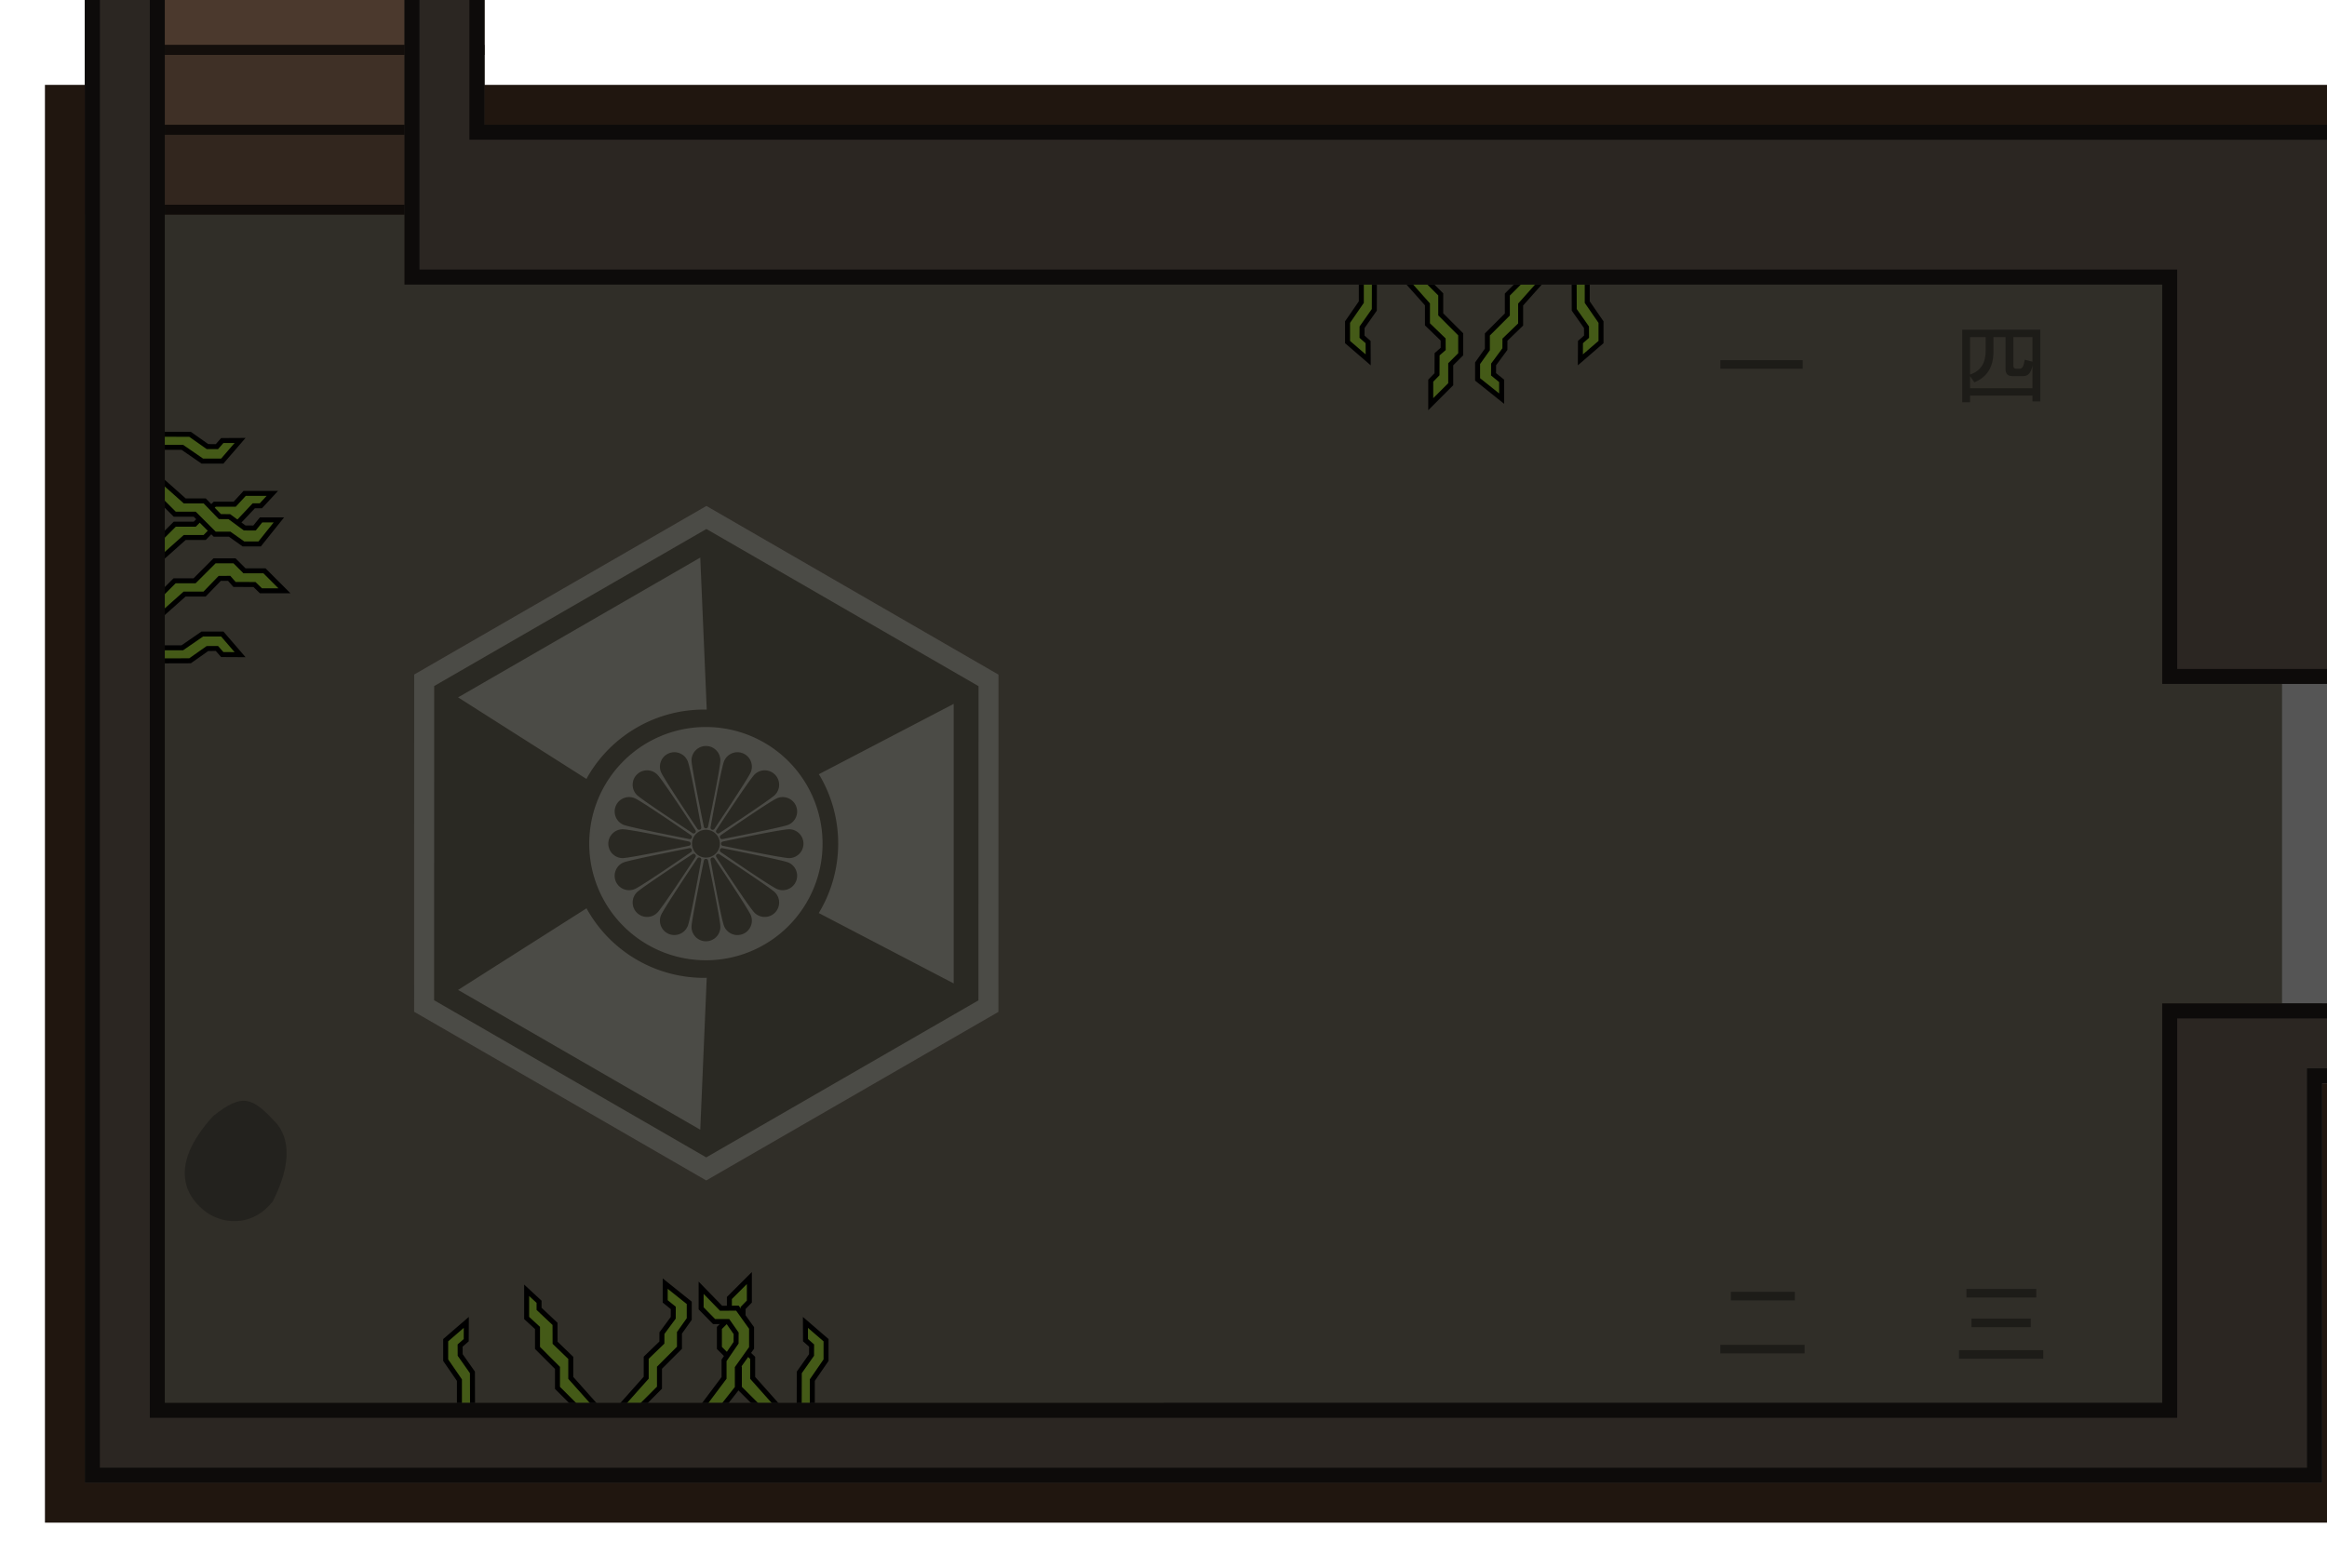 <?xml version="1.0" encoding="UTF-8" standalone="no"?>
<svg
   xmlns:dc="http://purl.org/dc/elements/1.1/"
   xmlns:cc="http://creativecommons.org/ns#"
   xmlns:rdf="http://www.w3.org/1999/02/22-rdf-syntax-ns#"
   xmlns:svg="http://www.w3.org/2000/svg"
   xmlns="http://www.w3.org/2000/svg"
   xmlns:xlink="http://www.w3.org/1999/xlink"
   xmlns:sodipodi="http://sodipodi.sourceforge.net/DTD/sodipodi-0.dtd"
   xmlns:inkscape="http://www.inkscape.org/namespaces/inkscape"
   width="932"
   height="628"
   viewBox="0 0 246.592 166.158"
   version="1.1"
   id="svg61"
   sodipodi:docname="map-bunker-chrys-chamber-floor-01b.svg"
   inkscape:version="0.92.2 (5c3e80d, 2017-08-06)">
  <sodipodi:namedview
     pagecolor="#ffffff"
     bordercolor="#666666"
     borderopacity="1"
     objecttolerance="10"
     gridtolerance="10"
     guidetolerance="10"
     inkscape:pageopacity="0"
     inkscape:pageshadow="2"
     inkscape:window-width="1920"
     inkscape:window-height="1017"
     id="namedview63"
     showgrid="true"
     inkscape:zoom="2.5102253"
     inkscape:cx="63.386415"
     inkscape:cy="631.67268"
     inkscape:window-x="1912"
     inkscape:window-y="-8"
     inkscape:window-maximized="1"
     inkscape:current-layer="svg61"
     inkscape:object-paths="true"
     inkscape:snap-intersection-paths="true"
     inkscape:snap-smooth-nodes="true"
     inkscape:snap-midpoints="true"
     fit-margin-top="2"
     fit-margin-left="2"
     fit-margin-right="2"
     fit-margin-bottom="2"
     inkscape:showpageshadow="false"
     showguides="false">
    <inkscape:grid
       type="xygrid"
       id="grid843"
       empspacing="8"
       spacingy="0.529"
       spacingx="0.529"
       originx="8.996"
       originy="8.996" />
  </sodipodi:namedview>
  <defs
     id="defs27">
    <clipPath
       id="f">
      <path
         d="m -45.534,209.35 29.33,16.933 v 33.867 l -29.33,16.933 -29.33,-16.933 v -33.867 z"
         id="path2"
         inkscape:connector-curvature="0"
         style="fill-opacity:0.506;stroke:#ffffff;stroke-width:2.117;stroke-opacity:0.502" />
    </clipPath>
    <clipPath
       id="e">
      <path
         d="m -22.25,168.075 v -9.525 h -46.568 v 9.525 z"
         clip-path="url(#clipPath6865)"
         id="path5"
         inkscape:connector-curvature="0"
         style="fill:#a3977d;stroke-width:2.081" />
    </clipPath>
    <clipPath
       id="d">
      <path
         clip-path="url(#clipPath6865)"
         d="m 402.14,158.55 h 9.526 v -42.334 h -9.525 z"
         id="path8"
         inkscape:connector-curvature="0"
         style="fill:#a3977d;stroke-width:1.984" />
    </clipPath>
    <filter
       id="b"
       x="-0.023"
       width="1.047"
       y="-0.025"
       height="1.049"
       style="color-interpolation-filters:sRGB">
      <feGaussianBlur
         stdDeviation="1.651"
         id="feGaussianBlur11" />
    </filter>
    <pattern
       xlink:href="#a"
       id="c"
       patternTransform="matrix(0.066,0,0,0.066,465.666,46.567)" />
    <pattern
       patternUnits="userSpaceOnUse"
       width="128"
       height="128"
       patternTransform="matrix(.265 0 0 .265 0 -38.1)"
       id="a">
      <path
         fill="none"
         stroke-width="3.78"
         d="M0 0h128v128H0z"
         id="path15" />
      <path
         fill="none"
         stroke-width="3.78"
         d="M0 0h128v128H0z"
         id="path17" />
      <path
         d="M0 0h128v128H0z"
         fill="#2e2d2a"
         stroke-width="15.118"
         stroke-miterlimit="10"
         id="path19" />
      <path
         d="M60 128V68H0v-8h60V0h8v60h60v8H68v60z"
         fill="#6f6f6f"
         fill-opacity=".303"
         stroke-width="1.414"
         id="path21" />
    </pattern>
    <clipPath
       id="c-2">
      <path
         style="fill:#a3977d;stroke-width:5.144"
         inkscape:connector-curvature="0"
         d="m -70.934,202.47 h 50.8 v -60.854 h -8.467 v 48.155 l -4.233,4.233 h -25.4 l -4.234,-4.233 v -48.155 h -8.466 z"
         id="path8-6" />
    </clipPath>
    <clipPath
       id="g-9">
      <path
         d="m -22.25,168.075 v -9.525 h -46.568 v 9.525 z"
         clip-path="url(#clipPath6865)"
         id="path5-4"
         inkscape:connector-curvature="0"
         style="fill:#a3977d;stroke-width:2.081" />
    </clipPath>
    <clipPath
       id="clipPath1171">
      <path
         d="m -22.25,168.075 v -9.525 h -46.568 v 9.525 z"
         clip-path="url(#clipPath6865)"
         id="path1169"
         inkscape:connector-curvature="0"
         style="fill:#a3977d;stroke-width:2.081" />
    </clipPath>
    <clipPath
       id="clipPath1175">
      <path
         d="m -22.25,168.075 v -9.525 h -46.568 v 9.525 z"
         clip-path="url(#clipPath6865)"
         id="path1173"
         inkscape:connector-curvature="0"
         style="fill:#a3977d;stroke-width:2.081" />
    </clipPath>
    <clipPath
       id="clipPath1179">
      <path
         d="m -22.25,168.075 v -9.525 h -46.568 v 9.525 z"
         clip-path="url(#clipPath6865)"
         id="path1177"
         inkscape:connector-curvature="0"
         style="fill:#a3977d;stroke-width:2.081" />
    </clipPath>
    <clipPath
       id="clipPath1183">
      <path
         d="m -22.25,168.075 v -9.525 h -46.568 v 9.525 z"
         clip-path="url(#clipPath6865)"
         id="path1181"
         inkscape:connector-curvature="0"
         style="fill:#a3977d;stroke-width:2.081" />
    </clipPath>
    <clipPath
       id="clipPath1187">
      <path
         d="m -22.25,168.075 v -9.525 h -46.568 v 9.525 z"
         clip-path="url(#clipPath6865)"
         id="path1185"
         inkscape:connector-curvature="0"
         style="fill:#a3977d;stroke-width:2.081" />
    </clipPath>
    <clipPath
       clipPathUnits="userSpaceOnUse"
       id="clipPath3056">
      <path
         style="fill:#743500;fill-opacity:1;stroke:none;stroke-width:1.497;stroke-linecap:round;stroke-linejoin:miter;stroke-miterlimit:4;stroke-dasharray:none;stroke-opacity:1"
         d="m -16.933,160.867 h -29.633 v -16.933 l 27.517,-1e-5 c 1.058,0 2.117,1.058 2.117,2.117 z"
         id="path3058"
         inkscape:connector-curvature="0"
         sodipodi:nodetypes="cccccc" />
    </clipPath>
    <clipPath
       clipPathUnits="userSpaceOnUse"
       id="clipPath848">
      <path
         style="fill:#743500;fill-opacity:1;stroke:none;stroke-width:1.497;stroke-linecap:round;stroke-linejoin:miter;stroke-miterlimit:4;stroke-dasharray:none;stroke-opacity:1"
         d="m -16.933,160.867 h -29.633 v -16.933 l 27.517,-1e-5 c 1.058,0 2.117,1.058 2.117,2.117 z"
         id="path846"
         inkscape:connector-curvature="0"
         sodipodi:nodetypes="cccccc" />
    </clipPath>
    <pattern
       patternUnits="userSpaceOnUse"
       width="64"
       height="64"
       patternTransform="matrix(0.265,0,0,0.265,-110.067,143.933)"
       id="pattern3032">
      <rect
         y="0"
         x="0"
         height="64"
         width="64"
         id="rect2240-1"
         style="fill:#4d2d13;fill-opacity:1;stroke:none;stroke-width:4;stroke-linecap:round;stroke-linejoin:miter;stroke-miterlimit:4;stroke-dasharray:none;stroke-opacity:1" />
      <circle
         r="9.057"
         cy="32"
         cx="32"
         id="path2238-8"
         style="fill:#743500;fill-opacity:1;stroke:#191919;stroke-width:4;stroke-linecap:round;stroke-linejoin:miter;stroke-miterlimit:4;stroke-dasharray:none;stroke-opacity:1" />
    </pattern>
    <clipPath
       clipPathUnits="userSpaceOnUse"
       id="clipPath1607">
      <path
         sodipodi:nodetypes="ccccccccc"
         inkscape:connector-curvature="0"
         id="path1609"
         d="m 71.967,-2.2842696e-4 c 2.117,0 4.233,2.117 4.233,4.233 l -5e-6,19.05 c 0,1.058 -1.058,2.117 -2.117,2.117 H 2.117 C 1.058,25.4 0,24.341 0,23.283 L 2.6601041e-7,4.233 C 2.6601041e-7,2.116 2.117,-2.2842696e-4 4.233,-2.2842696e-4 Z"
         clip-path="none"
         style="fill:#27282b;fill-opacity:1;stroke:none;stroke-width:3.573;stroke-linecap:round;stroke-linejoin:miter;stroke-miterlimit:4;stroke-dasharray:none;stroke-opacity:1" />
    </clipPath>
    <clipPath
       clipPathUnits="userSpaceOnUse"
       id="clipPath3081">
      <path
         style="fill:#92939b;fill-opacity:1;stroke:none;stroke-width:2;stroke-linecap:round;stroke-linejoin:miter;stroke-miterlimit:4;stroke-dasharray:none;stroke-opacity:1"
         d="m 218.017,16.933 h 1.058 c 1.058,0 1.058,1.058 1.058,1.058 v 65.617 c 0,0 0,1.058 -1.058,1.058 h -1.058 c -1.058,0 -1.058,-1.058 -1.058,-1.058 V 17.992 c 0,0 0,-1.058 1.058,-1.058 z"
         id="path3083"
         inkscape:connector-curvature="0"
         sodipodi:nodetypes="ccccccccc" />
    </clipPath>
    <clipPath
       clipPathUnits="userSpaceOnUse"
       id="clipPath2663">
      <rect
         style="fill:#0065b7;fill-opacity:1;stroke:none;stroke-width:6.632;stroke-linecap:round;stroke-linejoin:miter;stroke-miterlimit:4;stroke-dasharray:none;stroke-opacity:1"
         id="rect2665"
         width="12.7"
         height="21.167"
         x="2.116"
         y="5.292"
         rx="1.058"
         ry="1.058" />
    </clipPath>
    <clipPath
       clipPathUnits="userSpaceOnUse"
       id="clipPath2622">
      <rect
         style="fill:#003764;fill-opacity:1;stroke-width:4.017"
         id="rect2624"
         ry="2.54"
         rx="2.54"
         y="3.175"
         x="1.9834799e-007"
         height="25.401"
         width="57.15" />
    </clipPath>
    <clipPath
       id="a-0">
      <rect
         style="fill:#6f6655;stroke-width:1.728"
         ry="2.117"
         rx="2.117"
         y="264.984"
         x="6.35"
         height="10.583"
         width="25.4"
         id="rect2" />
    </clipPath>
    <clipPath
       id="a-4">
      <path
         style="fill:#ffffff;stroke-width:12.144"
         inkscape:connector-curvature="0"
         d="m 32.808,274.775 h 16.933 v 8.467 H 32.808 Z"
         id="path2-6" />
    </clipPath>
    <clipPath
       id="b-4">
      <path
         style="fill:#424242;stroke-width:3.772"
         inkscape:connector-curvature="0"
         d="m 16.933,264.192 c 4.586,0 12.7,2.116 12.7,5.291 v 3.175 c 0,1.059 -0.944,2.117 -2.116,2.117 H 6.35 c -1.17,-0.073 -2.117,-1.058 -2.117,-2.117 v -3.175 c 0,-3.175 8.114,-5.291 12.7,-5.291 z"
         id="path11" />
    </clipPath>
    <clipPath
       id="c-8">
      <path
         style="fill:#939393;stroke-width:2.96"
         inkscape:connector-curvature="0"
         d="m 52.917,283.242 c 0,5.261 -3.83,12.166 -8.625,12.166 -4.795,0 -8.625,-6.905 -8.625,-12.166 0,-5.262 3.861,-9.518 8.625,-9.518 4.763,0 8.625,4.256 8.625,9.518 z"
         id="path5-2" />
    </clipPath>
    <clipPath
       id="d-0">
      <path
         style="fill:#939393;stroke-width:2.96"
         inkscape:connector-curvature="0"
         d="m 61.383,253.608 c 0,5.262 -3.83,12.167 -8.625,12.167 -4.794,0 -8.624,-6.905 -8.624,-12.167 0,-5.261 3.861,-9.517 8.624,-9.517 4.764,0 8.625,4.256 8.625,9.517 z"
         id="path8-2" />
    </clipPath>
    <clipPath
       id="c-26">
      <path
         style="fill:#8e8380;stroke-width:3.086"
         inkscape:connector-curvature="0"
         d="m -10.503,154.7 h 7.409 l 2.116,2.117 V 180.1 c 0,2.117 -2.116,4.234 -4.233,4.234 h -5.292 z"
         clip-path="url(#a)"
         id="path5-9" />
    </clipPath>
    <clipPath
       id="d-3">
      <path
         style="fill:#756b68;stroke-width:2.117"
         inkscape:connector-curvature="0"
         clip-path="url(#b)"
         d="m -0.998,158.934 h 50.8 c 2.116,0 4.233,2.116 4.233,4.233 v 2.117 H -5.21 v -2.117 c 0,-2.117 2.096,-4.233 4.213,-4.233 z"
         id="path20-6" />
    </clipPath>
    <clipPath
       id="e-8">
      <path
         style="fill:#ada5a3;stroke-width:2.117"
         inkscape:connector-curvature="0"
         d="m 49.802,175.867 h -50.8 c -2.117,0 -4.234,-2.117 -4.234,-4.233 v -2.117 h 59.267 v 2.117 c 0,2.116 -2.117,4.233 -4.233,4.233 z"
         id="path17-5" />
    </clipPath>
    <clipPath
       id="f-3">
      <path
         style="fill:#8e8380;stroke-width:1.207"
         inkscape:connector-curvature="0"
         d="m 54.056,170.84 v -6.88 H -5.211 v 6.88 z"
         id="path14" />
    </clipPath>
    <clipPath
       id="g">
      <circle
         style="fill:#8e8380;stroke-width:0.873"
         r="2.117"
         cy="-1.139"
         cx="152.584"
         id="ellipse8" />
    </clipPath>
    <clipPath
       clipPathUnits="userSpaceOnUse"
       id="clipPath2135-42">
      <path
         style="fill:#1b1e25;stroke-width:2.226"
         d="M 101.6,-0.002 V 67.733 h 59.266 l 10e-4,262.467 H 114.302 v 33.864 l 46.565,0.003 5.3e-4,143.933 H 8.467 v 0 l 3.31e-5,-143.931 46.567,-0.003 V 330.2 H 8.453 L 8.465,67.733 H 67.732 V -1.85e-4 H 59.267 V 59.267 H 0 L -4.6699999e-5,516.467 H 169.334 l -0.002,-457.199 -59.265,-0.003 V -0.002 Z"
         id="path2137-3"
         inkscape:connector-curvature="0"
         sodipodi:nodetypes="cccccccccccccccccccccccccc" />
    </clipPath>
    <clipPath
       id="g-9-9">
      <path
         d="m -22.25,168.075 v -9.525 h -46.568 v 9.525 z"
         clip-path="url(#clipPath6865)"
         id="path5-4-2"
         inkscape:connector-curvature="0"
         style="fill:#a3977d;stroke-width:2.081" />
    </clipPath>
    <clipPath
       id="clipPath1222">
      <path
         d="m -22.25,168.075 v -9.525 h -46.568 v 9.525 z"
         clip-path="url(#clipPath6865)"
         id="path1220"
         inkscape:connector-curvature="0"
         style="fill:#a3977d;stroke-width:2.081" />
    </clipPath>
    <clipPath
       id="clipPath1226">
      <path
         d="m -22.25,168.075 v -9.525 h -46.568 v 9.525 z"
         clip-path="url(#clipPath6865)"
         id="path1224"
         inkscape:connector-curvature="0"
         style="fill:#a3977d;stroke-width:2.081" />
    </clipPath>
    <clipPath
       id="clipPath1230">
      <path
         d="m -22.25,168.075 v -9.525 h -46.568 v 9.525 z"
         clip-path="url(#clipPath6865)"
         id="path1228"
         inkscape:connector-curvature="0"
         style="fill:#a3977d;stroke-width:2.081" />
    </clipPath>
    <clipPath
       id="clipPath1234">
      <path
         d="m -22.25,168.075 v -9.525 h -46.568 v 9.525 z"
         clip-path="url(#clipPath6865)"
         id="path1232"
         inkscape:connector-curvature="0"
         style="fill:#a3977d;stroke-width:2.081" />
    </clipPath>
    <clipPath
       id="clipPath1238">
      <path
         d="m -22.25,168.075 v -9.525 h -46.568 v 9.525 z"
         clip-path="url(#clipPath6865)"
         id="path1236"
         inkscape:connector-curvature="0"
         style="fill:#a3977d;stroke-width:2.081" />
    </clipPath>
    <clipPath
       clipPathUnits="userSpaceOnUse"
       id="clipPath1311">
      <path
         id="path1313"
         d="M 8.467,347.133 H 50.8 v -60.854 h -8.467 v 48.155 l -3.598,4.233 H 20.532 l -3.599,-4.233 V 286.279 H 8.467 Z"
         inkscape:connector-curvature="0"
         style="fill:#a3977d;stroke-width:4.743"
         sodipodi:nodetypes="ccccccccccc" />
    </clipPath>
    <clipPath
       id="g-9-9-1">
      <path
         d="m -22.25,168.075 v -9.525 h -46.568 v 9.525 z"
         clip-path="url(#clipPath6865)"
         id="path5-4-2-4"
         inkscape:connector-curvature="0"
         style="fill:#a3977d;stroke-width:2.081" />
    </clipPath>
    <clipPath
       id="clipPath1028">
      <path
         d="m -22.25,168.075 v -9.525 h -46.568 v 9.525 z"
         clip-path="url(#clipPath6865)"
         id="path1026"
         inkscape:connector-curvature="0"
         style="fill:#a3977d;stroke-width:2.081" />
    </clipPath>
    <clipPath
       id="clipPath1032">
      <path
         d="m -22.25,168.075 v -9.525 h -46.568 v 9.525 z"
         clip-path="url(#clipPath6865)"
         id="path1030"
         inkscape:connector-curvature="0"
         style="fill:#a3977d;stroke-width:2.081" />
    </clipPath>
    <clipPath
       id="clipPath1036">
      <path
         d="m -22.25,168.075 v -9.525 h -46.568 v 9.525 z"
         clip-path="url(#clipPath6865)"
         id="path1034"
         inkscape:connector-curvature="0"
         style="fill:#a3977d;stroke-width:2.081" />
    </clipPath>
    <clipPath
       id="clipPath1040">
      <path
         d="m -22.25,168.075 v -9.525 h -46.568 v 9.525 z"
         clip-path="url(#clipPath6865)"
         id="path1038"
         inkscape:connector-curvature="0"
         style="fill:#a3977d;stroke-width:2.081" />
    </clipPath>
    <clipPath
       id="clipPath1044">
      <path
         d="m -22.25,168.075 v -9.525 h -46.568 v 9.525 z"
         clip-path="url(#clipPath6865)"
         id="path1042"
         inkscape:connector-curvature="0"
         style="fill:#a3977d;stroke-width:2.081" />
    </clipPath>
    <clipPath
       id="clipPath1048">
      <path
         d="m -22.25,168.075 v -9.525 h -46.568 v 9.525 z"
         clip-path="url(#clipPath6865)"
         id="path1046"
         inkscape:connector-curvature="0"
         style="fill:#a3977d;stroke-width:2.081" />
    </clipPath>
    <pattern
       xlink:href="#b-6"
       id="q"
       patternTransform="matrix(0.198,-0.198,0.198,0.198,563.033,234.95)" />
    <pattern
       patternUnits="userSpaceOnUse"
       width="64"
       height="64"
       patternTransform="translate(-20.134 336.35) scale(.265)"
       id="b-6">
      <path
         d="M0 0h64v64H0z"
         fill="#8b6539"
         stroke-width=".516"
         id="path67" />
      <path
         fill="none"
         stroke-width="3.78"
         d="M0 0h64v64H0z"
         id="path69" />
      <path
         fill="none"
         stroke-width="3.78"
         d="M0 0h64v64H0z"
         id="path71" />
      <path
         fill="none"
         stroke-width="1.89"
         d="M0 0h64v64H0z"
         id="path73" />
      <path
         d="M32 0h32v32H32zM0 32h32v32H0z"
         fill="#a47743"
         stroke-width=".258"
         id="path75" />
    </pattern>
    <pattern
       patternTransform="matrix(0.265,0,0,0.265,322.262,127.529)"
       id="pattern2095"
       xlink:href="#pattern2006"
       inkscape:collect="always" />
    <pattern
       patternUnits="userSpaceOnUse"
       width="192"
       height="192"
       patternTransform="matrix(0.265,0,0,0.265,-203.2,287.867)"
       id="pattern2006">
      <g
         clip-path="url(#clipPath2002)"
         id="g2000"
         transform="matrix(3.78,0,0,3.78,768.001,-1088)">
        <path
           style="fill:#6b6b6b;fill-opacity:1;stroke:#3f3f3f;stroke-width:1.058;stroke-linecap:butt;stroke-linejoin:miter;stroke-miterlimit:4;stroke-dasharray:none;stroke-opacity:1"
           d="m -211.667,287.867 8.467,25.4 h 8.467 16.933 l -8.467,-25.4 h -8.467 z"
           id="path1733"
           inkscape:connector-curvature="0" />
        <path
           inkscape:connector-curvature="0"
           id="path1982"
           d="m -186.267,287.867 8.467,25.4 h 8.467 16.933 l -8.467,-25.4 h -8.467 z"
           style="fill:#6b6b6b;fill-opacity:1;stroke:#3f3f3f;stroke-width:1.058;stroke-linecap:butt;stroke-linejoin:miter;stroke-miterlimit:4;stroke-dasharray:none;stroke-opacity:1" />
        <path
           style="fill:#6b6b6b;fill-opacity:1;stroke:#3f3f3f;stroke-width:1.058;stroke-linecap:butt;stroke-linejoin:miter;stroke-miterlimit:4;stroke-dasharray:none;stroke-opacity:1"
           d="m -194.734,338.667 8.467,-25.4 h 8.467 16.933 l -8.467,25.4 h -8.467 z"
           id="path1984"
           inkscape:connector-curvature="0" />
        <path
           inkscape:connector-curvature="0"
           id="path1986"
           d="m -220.134,338.667 8.467,-25.4 h 8.467 16.933 l -8.467,25.4 h -8.467 z"
           style="fill:#6b6b6b;fill-opacity:1;stroke:#3f3f3f;stroke-width:1.058;stroke-linecap:butt;stroke-linejoin:miter;stroke-miterlimit:4;stroke-dasharray:none;stroke-opacity:1" />
        <path
           inkscape:connector-curvature="0"
           id="path1988"
           d="m -169.334,338.667 8.467,-25.4 h 8.467 16.933 l -8.467,25.4 h -8.467 z"
           style="fill:#6b6b6b;fill-opacity:1;stroke:#3f3f3f;stroke-width:1.058;stroke-linecap:butt;stroke-linejoin:miter;stroke-miterlimit:4;stroke-dasharray:none;stroke-opacity:1" />
        <path
           style="fill:#6b6b6b;fill-opacity:1;stroke:#3f3f3f;stroke-width:1.058;stroke-linecap:butt;stroke-linejoin:miter;stroke-miterlimit:4;stroke-dasharray:none;stroke-opacity:1"
           d="m -160.867,287.867 8.467,25.4 h 8.467 16.933 l -8.467,-25.4 h -8.467 z"
           id="path1990"
           inkscape:connector-curvature="0" />
      </g>
    </pattern>
    <clipPath
       clipPathUnits="userSpaceOnUse"
       id="clipPath2002">
      <rect
         style="fill:#373737;fill-opacity:1;stroke:none;stroke-width:1.058;stroke-linecap:butt;stroke-linejoin:miter;stroke-miterlimit:4;stroke-dasharray:none;stroke-opacity:1"
         id="rect2004"
         width="50.8"
         height="50.8"
         x="-203.2"
         y="287.867" />
    </clipPath>
    <clipPath
       clipPathUnits="userSpaceOnUse"
       id="clipPath2290">
      <path
         sodipodi:nodetypes="cccccccccccccccccccccccccccccccccccccc"
         inkscape:connector-curvature="0"
         id="path2292"
         d="M 0,-1.3308597e-4 -0.002,194.735 H 245.533 V 152.4 l 237.064,3e-5 v -321.733 h -76.2 v 8.467 h 67.733 v 101.6 h -55.033 v 33.867 h 55.033 V 143.934 H 220.131 l -1e-5,42.334 -211.667,0.002 L 8.465,0.001 Z M 220.131,110.067 h 84.667 V -25.4 h 55.033 V -59.266 H 304.798 V -160.866 h 67.733 v -8.467 H 296.331 v 270.933 l -50.798,-3e-5 V 50.801 L 42.331,50.8 V 8.9991822e-4 H 33.864 V 67.735 l 186.267,-5.29e-4 z"
         style="fill:#2b2622;fill-opacity:1;stroke-width:2.226" />
    </clipPath>
    <clipPath
       clipPathUnits="userSpaceOnUse"
       id="clipPath873">
      <path
         style="fill:#3a3a3a;fill-opacity:1;stroke-width:2.117;stroke-opacity:0.706"
         inkscape:connector-curvature="0"
         id="path875"
         d="M 50.8,6.8300011e-4 67.732,16.933 67.734,101.6 50.8,84.667 Z"
         sodipodi:nodetypes="ccccc" />
    </clipPath>
    <clipPath
       clipPathUnits="userSpaceOnUse"
       id="clipPath879">
      <path
         sodipodi:nodetypes="ccccc"
         d="M 67.733,101.599 50.8,84.667 -6.1920499e-5,84.667 16.933,101.6 Z"
         id="path881"
         inkscape:connector-curvature="0"
         style="fill:#3a3a3a;fill-opacity:1;stroke-width:2.117;stroke-opacity:0.706" />
    </clipPath>
    <clipPath
       clipPathUnits="userSpaceOnUse"
       id="clipPath885">
      <path
         style="fill:#3a3a3a;fill-opacity:1;stroke-width:2.117;stroke-opacity:0.706"
         inkscape:connector-curvature="0"
         id="path887"
         d="M -6.6921139e-5,84.667 16.933,101.6 v 42.333 L -6.6921139e-5,160.867 -4.0392105e-4,152.316 2.116,150.284 V 120.65 L -4.0392105e-4,118.451 Z"
         sodipodi:nodetypes="ccccccccc" />
    </clipPath>
    <clipPath
       clipPathUnits="userSpaceOnUse"
       id="clipPath891">
      <path
         style="fill:#3a3a3a;fill-opacity:1;stroke-width:2.117;stroke-opacity:0.706"
         inkscape:connector-curvature="0"
         id="path893"
         d="M -6.6921139e-5,160.867 16.932,143.934 l 186.268,-0.001 16.934,16.934 z"
         sodipodi:nodetypes="ccccc" />
    </clipPath>
    <clipPath
       clipPathUnits="userSpaceOnUse"
       id="clipPath897">
      <path
         d="M 220.133,160.866 203.201,143.934 203.201,16.933 220.134,0 Z"
         id="path899"
         inkscape:connector-curvature="0"
         style="fill:#3a3a3a;fill-opacity:1;stroke-width:2.117;stroke-opacity:0.706"
         sodipodi:nodetypes="ccccc" />
    </clipPath>
    <clipPath
       clipPathUnits="userSpaceOnUse"
       id="clipPath1627">
      <path
         style="fill:#565656;stroke-width:1.589;stroke-opacity:0.706"
         d="m 128,32 v 160 l -96.002,-0.002 v 79.998 L 383.998,272 V 32.004 Z m 208.301,32.045 a 16,16 0 0 1 16,16 16,16 0 0 1 -16,16 16,16 0 0 1 -16,-16 16,16 0 0 1 16,-16 z M 336,192 a 24,24 0 0 1 24,24 24,24 0 0 1 -24,24 24,24 0 0 1 -24,-24 24,24 0 0 1 24,-24 z"
         id="path1629"
         inkscape:connector-curvature="0" />
    </clipPath>
    <pattern
       xlink:href="#b-7"
       id="a-0-3"
       patternTransform="translate(-159.834 378.683) scale(.066)" />
    <pattern
       patternUnits="userSpaceOnUse"
       width="32"
       height="32"
       patternTransform="translate(-159.834 378.683) scale(.265)"
       id="b-7">
      <path
         fill="none"
         stroke-width="3.78"
         d="M0 0h32v32H0z"
         id="path10" />
      <path
         fill="none"
         stroke-width="4"
         d="M0 0h32v32H0z"
         id="path12" />
      <path
         d="M16 0v32M0 16h32"
         fill="none"
         stroke="#000"
         stroke-width="4"
         id="path14-9" />
    </pattern>
    <pattern
       xlink:href="#a-0-3"
       id="c-9"
       patternTransform="matrix(-0.066,0,0,0.066,241.3,461.433)" />
    <pattern
       xlink:href="#b-7"
       id="pattern899"
       patternTransform="translate(-159.834 378.683) scale(.066)" />
    <pattern
       patternUnits="userSpaceOnUse"
       width="32"
       height="32"
       patternTransform="translate(-159.834 378.683) scale(.265)"
       id="pattern907">
      <path
         fill="none"
         stroke-width="3.78"
         d="M0 0h32v32H0z"
         id="path901" />
      <path
         fill="none"
         stroke-width="4"
         d="M0 0h32v32H0z"
         id="path903" />
      <path
         d="M16 0v32M0 16h32"
         fill="none"
         stroke="#000"
         stroke-width="4"
         id="path905" />
    </pattern>
    <clipPath
       clipPathUnits="userSpaceOnUse"
       id="clipPath1868">
      <path
         style="fill:#3f3c34;stroke-width:2.117;stroke-opacity:0.706"
         inkscape:connector-curvature="0"
         id="path1870-1"
         d="M 1.2686968e-4,516.467 16.933,499.534 H 152.4 l 16.933,16.933 z"
         sodipodi:nodetypes="ccccc" />
    </clipPath>
    <clipPath
       clipPathUnits="userSpaceOnUse"
       id="clipPath887">
      <path
         style="fill:#3f3c34;stroke-width:2.117;stroke-opacity:0.706"
         inkscape:connector-curvature="0"
         id="path885"
         d="M 1.2686968e-4,516.467 16.933,499.534 H 152.4 l 16.933,16.933 z"
         sodipodi:nodetypes="ccccc" />
    </clipPath>
    <clipPath
       clipPathUnits="userSpaceOnUse"
       id="clipPath891-4">
      <path
         style="fill:#3f3c34;stroke-width:2.117;stroke-opacity:0.706"
         inkscape:connector-curvature="0"
         id="path889-0"
         d="M 1.2686968e-4,516.467 16.933,499.534 H 152.4 l 16.933,16.933 z"
         sodipodi:nodetypes="ccccc" />
    </clipPath>
    <clipPath
       clipPathUnits="userSpaceOnUse"
       id="clipPath2174">
      <path
         style="fill:#2b2622;fill-opacity:1;stroke-width:2.226"
         d="M 0.003,-0.004 -4.3999919e-4,194.731 237.067,194.734 v -42.334 l 245.533,-0.003 0.003,-364.067 h -76.199 v 8.467 h 67.733 l -0.003,143.934 H 419.1 V -25.403 h 55.033 V 143.93 H 220.134 l -1e-5,42.334 -211.667,0.003 V -0.002 Z m 220.131,110.067 h 84.667 v -135.467 h 55.033 v -33.867 h -55.033 l 0.003,-143.934 h 67.733 v -8.467 h -76.2 l -0.003,262.47 -254,-0.004 V -0.003 h -8.467 V 67.731 L 220.133,67.731 Z"
         id="path2176"
         inkscape:connector-curvature="0"
         sodipodi:nodetypes="cccccccccccccccccccccccccccccccccccc" />
    </clipPath>
    <clipPath
       id="a-5">
      <rect
         style="fill:#585858;stroke-width:1.419"
         x="0"
         rx="0"
         y="279.008"
         height="17.992"
         width="38.1"
         id="rect8" />
    </clipPath>
    <clipPath
       id="b-9">
      <rect
         style="fill:#393939;stroke-width:1.192"
         x="0"
         width="38.1"
         height="12.7"
         y="258.9"
         rx="0"
         id="rect2-0" />
    </clipPath>
    <clipPath
       id="c-20">
      <rect
         style="fill:#e30000;stroke-width:3.766"
         width="8.467"
         height="8.467"
         x="14.817"
         y="299.117"
         rx="1.058"
         ry="1.058"
         id="rect5" />
    </clipPath>
    <clipPath
       id="d-6">
      <circle
         style="fill:#e30000;stroke-width:3.175"
         cx="19.05"
         cy="302.556"
         r="3.969"
         id="circle11" />
    </clipPath>
    <clipPath
       id="clipPath884">
      <circle
         style="fill:#e30000;stroke-width:3.175"
         cx="19.05"
         cy="302.556"
         r="3.969"
         id="circle882" />
    </clipPath>
    <clipPath
       id="e-2">
      <circle
         style="fill:#e30000;stroke-width:3.175"
         cx="19.05"
         cy="302.556"
         r="3.969"
         id="circle14" />
    </clipPath>
    <filter
       style="color-interpolation-filters:sRGB"
       id="b-2"
       x="-0.013"
       width="1.026"
       y="-0.037"
       height="1.074">
      <feGaussianBlur
         stdDeviation="1.457"
         id="feGaussianBlur33" />
    </filter>
    <filter
       inkscape:collect="always"
       style="color-interpolation-filters:sRGB"
       id="filter1065"
       x="-0.009"
       width="1.018"
       y="-0.01"
       height="1.02">
      <feGaussianBlur
         inkscape:collect="always"
         stdDeviation="1.863"
         id="feGaussianBlur1067" />
    </filter>
  </defs>
  <path
     inkscape:connector-curvature="0"
     style="fill:#130902;fill-opacity:0.945;stroke-width:1.005;filter:url(#filter1065)"
     d="M 4.762,8.996 H 301.096 V -219.604 h 33.867 l -10e-6,-59.267 H 461.962 v 59.267 h 33.867 l 1e-5,338.666 H 250.296 v 42.333 H 4.762 Z"
     id="path38-1"
     sodipodi:nodetypes="ccccccccccccc" />
  <path
     d="m 8.995,21.695 237.067,4.19e-4 4.3e-4,135.467 -237.067,-7e-5 z"
     id="path33"
     inkscape:connector-curvature="0"
     style="fill:#302e28;stroke-width:0.918"
     sodipodi:nodetypes="ccccc" />
  <path
     style="fill:url(#pattern2095);fill-opacity:1;stroke:none;stroke-width:2.398;stroke-linecap:butt;stroke-linejoin:miter;stroke-miterlimit:4;stroke-dasharray:none;stroke-opacity:1"
     d="M 305.329,-62.971 H 491.593 V 114.829 l -245.53,4.7e-4 V 64.03 l 59.267,-4.9e-4 z"
     id="rect1624"
     inkscape:connector-curvature="0"
     sodipodi:nodetypes="ccccccc" />
  <path
     d="m -22.25,168.075 v -9.525 h -46.568 v 9.525 z"
     clip-path="url(#g-9-9-1)"
     transform="matrix(0.909,0,0,1,71.557,-170.72)"
     id="path56-7-7"
     inkscape:connector-curvature="0"
     style="fill:#584335;fill-opacity:1;stroke:#000000;stroke-width:2.117;stroke-opacity:0.706" />
  <path
     transform="matrix(0.909,0,0,1,71.556,-162.254)"
     clip-path="url(#g-9-9-1)"
     d="m -22.25,168.075 v -9.525 h -46.568 v 9.525 z"
     id="path58-8-8"
     inkscape:connector-curvature="0"
     style="fill:#4b392d;fill-opacity:1;stroke:#000000;stroke-width:2.117;stroke-opacity:0.706" />
  <path
     d="m -22.25,168.075 v -9.525 h -46.568 v 9.525 z"
     clip-path="url(#g-9-9-1)"
     transform="matrix(0.909,0,0,1,71.556,-153.787)"
     id="path60-6-5"
     inkscape:connector-curvature="0"
     style="fill:#3f3026;fill-opacity:1;stroke:#000000;stroke-width:2.117;stroke-opacity:0.706" />
  <path
     transform="matrix(0.909,0,0,1,71.557,-145.32)"
     clip-path="url(#g-9-9-1)"
     d="m -22.25,168.075 v -9.525 h -46.568 v 9.525 z"
     id="path62-1"
     inkscape:connector-curvature="0"
     style="fill:#32261e;fill-opacity:1;stroke:#000000;stroke-width:2.117;stroke-opacity:0.706" />
  <path
     style="fill:#7d5f4b;fill-opacity:1;stroke:none;stroke-width:2.117;stroke-opacity:0.706"
     inkscape:connector-curvature="0"
     id="path4924-5"
     d="m -22.25,168.075 v -9.525 h -46.568 v 9.525 z"
     clip-path="url(#g-9-9-1)"
     transform="matrix(0.909,0,0,1,71.556,-195.062)" />
  <path
     transform="matrix(0.909,0,0,1,71.556,-179.187)"
     clip-path="url(#g-9-9-1)"
     d="m -22.25,168.075 v -9.525 h -46.568 v 9.525 z"
     id="path54-9-3"
     inkscape:connector-curvature="0"
     style="fill:#644c3c;fill-opacity:1;stroke:#000000;stroke-width:2.117;stroke-opacity:0.706" />
  <path
     style="fill:#715644;fill-opacity:1;stroke:#000000;stroke-width:2.117;stroke-opacity:0.706"
     inkscape:connector-curvature="0"
     id="path916"
     d="m -22.25,168.075 v -9.525 h -46.568 v 9.525 z"
     clip-path="url(#g-9-9-1)"
     transform="matrix(0.909,0,0,1,71.556,-187.654)" />
  <path
     d="M 241.829,106.362 V 72.496 h 8.467 v 33.866 z"
     id="path53"
     inkscape:connector-curvature="0"
     style="fill:#555555" />
  <path
     d="m 28.898,127.357 c -1.929,2.449 -4.793,2.567 -6.888,1.237 -2.195,-1.531 -4.39,-4.84 0.573,-10.289 3.192,-2.549 4.201,-1.975 6.787,0.843 1.699,2.137 1.036,5.269 -0.472,8.208 z"
     id="path58"
     inkscape:connector-curvature="0"
     style="fill:#0c0c0c;fill-opacity:0.328;stroke-width:1" />
  <g
     id="g1204"
     transform="rotate(-90,90.58,113.143)">
    <path
       transform="matrix(-0.914,-0.528,0.528,-0.914,-55.689,295.669)"
       d="m -45.534,209.35 29.33,16.933 v 33.867 l -29.33,16.933 -29.33,-16.933 v -33.867 z"
       clip-path="url(#f)"
       id="path1100"
       inkscape:connector-curvature="0"
       style="fill-opacity:0.118;stroke:#ffffff;stroke-width:4.011;stroke-opacity:0.157" />
    <path
       d="m 83.977,96.77 16.106,0.686 a 14.227,14.227 0 0 1 -0.01,-0.289 14.227,14.227 0 0 1 7.372,-12.45 l -8.65,-13.61 z m 45.827,-25.664 -8.647,13.605 a 14.227,14.227 0 0 1 0.255,0.136 14.227,14.227 0 0 1 7.095,12.61 l 16.114,-0.687 z m -0.688,52.52 -7.459,-14.292 a 14.227,14.227 0 0 1 -0.245,0.154 14.227,14.227 0 0 1 -14.468,-0.16 l -7.461,14.298 z"
       id="path1102"
       inkscape:connector-curvature="0"
       style="fill:#ffffff;fill-opacity:0.157" />
    <path
       inkscape:connector-curvature="0"
       id="path848"
       d="m 114.3,85.004 a 12.363,12.363 0 0 0 -12.363,12.363 12.363,12.363 0 0 0 12.363,12.363 12.363,12.363 0 0 0 12.363,-12.363 12.363,12.363 0 0 0 -12.363,-12.363 z m -0.005,2.023 c 0.844,0 1.529,0.684 1.529,1.529 0,0.844 -1.308,7.04 -1.308,7.04 -0.066,0.22 -0.379,0.22 -0.44,0 0,0 -1.309,-6.312 -1.309,-7.04 0,-0.844 0.684,-1.529 1.529,-1.529 z m -3.398,0.672 c 0.596,0.002 1.161,0.354 1.406,0.937 0.282,0.672 1.518,6.998 1.518,6.998 0.029,0.226 -0.26,0.347 -0.406,0.17 0,0 -3.604,-5.206 -3.931,-5.985 -0.327,-0.778 0.039,-1.674 0.818,-2.001 0.195,-0.082 0.396,-0.12 0.595,-0.12 z m 6.805,0 h 6.4e-4 c 0.199,-6.23e-4 0.4,0.038 0.595,0.12 0.778,0.327 1.144,1.222 0.818,2.001 -0.327,0.778 -3.931,5.985 -3.931,5.985 -0.055,0.067 -0.13,0.091 -0.2,0.084 -0.094,-0.01 -0.181,-0.076 -0.202,-0.174 -0.006,-0.025 -0.008,-0.051 -0.004,-0.079 0,0 1.236,-6.326 1.518,-6.998 0.245,-0.584 0.811,-0.936 1.406,-0.937 z m -9.643,1.907 c 0.391,0 0.783,0.149 1.081,0.447 0.515,0.515 4.053,5.903 4.053,5.903 0.113,0.199 -0.109,0.421 -0.311,0.312 0,0 -5.307,-3.456 -5.904,-4.053 -0.597,-0.597 -0.597,-1.565 0,-2.162 0.299,-0.298 0.69,-0.447 1.081,-0.447 z m 12.482,0 c 0.391,0 0.783,0.149 1.081,0.447 0.597,0.597 0.597,1.565 0,2.162 -0.597,0.597 -5.904,4.053 -5.904,4.053 -0.202,0.109 -0.424,-0.113 -0.311,-0.312 0,0 3.538,-5.388 4.053,-5.903 0.298,-0.298 0.69,-0.447 1.081,-0.447 z m -14.422,2.89 c 0.199,-0.003 0.401,0.033 0.596,0.113 0.675,0.274 6.03,3.861 6.03,3.861 0.181,0.139 0.063,0.43 -0.165,0.408 0,0 -6.232,-1.118 -7.014,-1.436 -0.782,-0.318 -1.159,-1.209 -0.842,-1.992 0.238,-0.587 0.8,-0.945 1.395,-0.954 z m 16.362,0 c 0.596,0.009 1.157,0.367 1.395,0.954 0.318,0.782 -0.059,1.674 -0.842,1.992 -0.782,0.318 -7.014,1.436 -7.014,1.436 -0.229,0.022 -0.346,-0.269 -0.165,-0.408 0,0 5.355,-3.587 6.03,-3.861 0.196,-0.079 0.398,-0.115 0.596,-0.113 z m -17.002,3.348 c 0.728,0 7.04,1.309 7.04,1.309 0.22,0.061 0.22,0.374 0,0.44 0,0 -6.195,1.309 -7.04,1.309 -0.844,0 -1.529,-0.684 -1.529,-1.529 0,-0.844 0.684,-1.529 1.529,-1.529 z m 17.642,0 c 0.844,0 1.529,0.685 1.529,1.529 0,0.844 -0.684,1.529 -1.529,1.529 -0.844,0 -7.04,-1.309 -7.04,-1.309 -0.22,-0.066 -0.22,-0.379 0,-0.44 0,0 6.311,-1.309 7.04,-1.309 z m -8.826,0.052 a 1.477,1.477 0 0 1 1.476,1.477 1.477,1.477 0 0 1 -1.476,1.476 1.477,1.477 0 0 1 -1.476,-1.476 1.477,1.477 0 0 1 1.476,-1.477 z m -1.716,1.961 c 0.229,-0.022 0.346,0.269 0.165,0.408 0,0 -5.355,3.587 -6.03,3.861 -0.782,0.318 -1.674,-0.059 -1.992,-0.841 -0.318,-0.782 0.059,-1.674 0.842,-1.992 0.782,-0.318 7.014,-1.436 7.014,-1.436 z m 3.441,0 c 0,0 6.232,1.118 7.014,1.436 0.782,0.318 1.159,1.209 0.842,1.992 -0.318,0.782 -1.209,1.159 -1.992,0.841 -0.675,-0.274 -6.03,-3.861 -6.03,-3.861 -0.181,-0.139 -0.063,-0.43 0.165,-0.408 z m -2.999,0.583 c 0.147,0.02 0.257,0.186 0.171,0.338 0,0 -3.538,5.388 -4.053,5.903 -0.597,0.597 -1.565,0.597 -2.162,0 -0.597,-0.597 -0.597,-1.565 0,-2.162 0.597,-0.597 5.904,-4.053 5.904,-4.053 0.025,-0.013 0.051,-0.022 0.076,-0.026 0.022,-0.004 0.043,-0.004 0.064,-6.42e-4 z m 2.556,0 c 0.021,-0.003 0.043,-0.003 0.065,6.43e-4 0.025,0.004 0.051,0.012 0.076,0.026 0,0 5.307,3.456 5.904,4.053 0.597,0.597 0.597,1.565 0,2.162 -0.597,0.597 -1.565,0.597 -2.162,0 -0.515,-0.515 -4.053,-5.903 -4.053,-5.903 -0.086,-0.152 0.023,-0.318 0.17,-0.338 z m -1.961,0.406 c 0.118,0.012 0.224,0.112 0.205,0.254 0,0 -1.236,6.326 -1.518,6.998 -0.327,0.778 -1.223,1.144 -2.001,0.818 -0.778,-0.327 -1.144,-1.222 -0.818,-2.001 0.327,-0.778 3.931,-5.985 3.931,-5.985 0.055,-0.067 0.13,-0.091 0.2,-0.084 z m 1.368,0 c 0.071,-0.007 0.146,0.017 0.2,0.084 0,0 3.604,5.206 3.931,5.985 0.327,0.778 -0.039,1.674 -0.818,2.001 -0.778,0.327 -1.674,-0.039 -2.001,-0.818 -0.282,-0.672 -1.518,-6.998 -1.518,-6.998 -0.018,-0.141 0.088,-0.241 0.205,-0.254 z m -0.69,0.127 c 0.094,0 0.189,0.055 0.222,0.165 0,0 1.308,6.196 1.308,7.04 0,0.844 -0.684,1.529 -1.529,1.529 -0.844,0 -1.529,-0.684 -1.529,-1.529 0,-0.728 1.309,-7.04 1.309,-7.04 0.03,-0.11 0.123,-0.165 0.218,-0.165 z"
       style="fill:#ffffff;fill-opacity:0.157;stroke:none;stroke-width:6.181;stroke-linecap:round;stroke-linejoin:miter;stroke-miterlimit:4;stroke-dasharray:none;stroke-opacity:1" />
  </g>
  <g
     transform="matrix(0,1,-1,0,164.57,-110.596)"
     id="g1948">
    <path
       id="path13-8"
       d="m 168.275,148.167 -2.117,-2.116 v -2.118 l -2.117,-2.117 v -2.115 l -1.15,-1.06 v -2.934 l 1.316,1.22 v 0.749 l 1.69,1.592 0.007,2 1.662,1.609 v 2.116 l 2.826,3.175 z"
       style="fill:#445a17;stroke:#000000;stroke-width:0.529"
       inkscape:connector-curvature="0" />
    <path
       sodipodi:nodetypes="cccccccccccccccccccccccccccccccccc"
       id="path17-1"
       d="m 162.983,148.167 2.117,-2.117 v -2.117 l 2.116,-2.116 v -1.584 l 1.037,-1.463 v -1.714 l -2.549,-2.04 v 1.887 l 0.858,0.694 -0.005,1.046 -1.198,1.625 -0.005,1 -1.662,1.608 v 2.117 l -2.826,3.175 z m 11.292,0.017 -2.117,-2.116 v -2.116 l -2.116,-2.117 v -2.117 l 1.058,-1.058 v -2.117 l 2.117,-2.116 v 2.493 l -0.664,0.682 -0.009,2.116 -0.646,0.568 0.006,1 1.662,1.607 v 2.117 l 2.826,3.175 z"
       style="fill:#445a17;stroke:#000000;stroke-width:0.529"
       inkscape:connector-curvature="0" />
    <path
       inkscape:connector-curvature="0"
       style="fill:#445a17;stroke:#000000;stroke-width:0.529"
       d="m 179.259,148.184 v -2.935 l -1.459,-2.117 v -2.117 l 2.187,-1.887 -0.01,1.887 -0.645,0.568 0.006,1 1.298,1.846 0.012,3.738 z"
       id="path1939"
       sodipodi:nodetypes="ccccccccccc" />
    <path
       sodipodi:nodetypes="ccccccccccc"
       id="path1941"
       d="m 158.01,148.184 v -2.935 l 1.459,-2.117 v -2.117 l -2.187,-1.887 0.01,1.887 0.645,0.568 -0.006,1 -1.298,1.846 -0.012,3.738 z"
       style="fill:#445a17;stroke:#000000;stroke-width:0.529"
       inkscape:connector-curvature="0" />
  </g>
  <g
     transform="matrix(-1,0,0,-1,117.161,373.592)"
     id="g1932">
    <path
       sodipodi:nodetypes="ccccccccccccccccccccccccccccccccccccccccccccccccccccccccccccccccccccccc"
       id="path15-5"
       d="m 55.968,224.367 2.117,2.117 v 2.116 l 2.117,2.117 v 2.117 l 1.15,1.058 v 2.936 l -1.316,-1.22 v -0.749 l -1.69,-1.592 -0.007,-2.001 -1.663,-1.607 v -2.117 l -2.825,-3.175 z m -6.576,0.018 -2.116,2.117 v 2.117 l -2.118,2.116 v 1.584 l -1.037,1.463 v 1.714 l 2.549,2.04 v -1.886 l -0.857,-0.694 0.005,-1.046 1.197,-1.625 0.005,-1 1.662,-1.608 v -2.117 l 2.826,-3.175 z m -12.7,-0.018 2.117,2.117 v 2.116 l 2.117,2.117 v 2.117 l -1.058,1.058 v 2.117 l -2.117,2.116 v -2.493 l 0.663,-0.682 0.01,-2.116 0.645,-0.568 -0.006,-1 -1.662,-1.607 v -2.117 l -2.825,-3.175 z m -5.61,0 v 2.936 l -1.458,2.117 v 2.116 l 2.186,1.887 -0.01,-1.887 -0.645,-0.567 0.006,-1 1.298,-1.846 0.012,-3.738 z m 37.393,0 v 2.936 l 1.458,2.117 v 2.116 l -2.186,1.887 0.009,-1.887 0.646,-0.567 -0.006,-1 -1.298,-1.846 -0.012,-3.738 z"
       style="fill:#445a17;stroke:#000000;stroke-width:0.529"
       inkscape:connector-curvature="0" />
    <path
       sodipodi:nodetypes="ccccccccccccccccc"
       id="path17-7"
       d="m 40.692,224.367 -1.668,2.117 v 2.117 l -1.507,2.116 v 2.117 l 1.5,2.1 1.73,-0.013 2.116,2.175 v -2.182 l -1.373,-1.402 h -1.47 l -0.868,-1.246 0.006,-1 1.274,-1.864 v -1.86 l 2.377,-3.175 z"
       style="fill:#445a17;stroke:#000000;stroke-width:0.529"
       inkscape:connector-curvature="0" />
  </g>
  <path
     id="path1202"
     d="m 161.85,29.104 -2.117,2.117 v 2.116 l -2.116,2.117 v 1.584 l -1.037,1.463 v 1.714 l 2.549,2.04 v -1.885 l -0.858,-0.695 0.005,-1.045 1.198,-1.626 0.005,-1 1.662,-1.607 v -2.117 l 2.826,-3.175 z m -11.292,-0.018 2.117,2.116 v 2.118 l 2.116,2.117 v 2.115 l -1.058,1.06 v 2.114 l -2.117,2.117 v -2.493 l 0.664,-0.682 0.009,-2.117 0.646,-0.567 -0.006,-1 -1.662,-1.608 v -2.116 l -2.826,-3.175 z m -6.299,0 v 2.936 l -1.459,2.118 v 2.116 l 2.187,1.887 -0.009,-1.887 -0.646,-0.567 0.006,-1 1.298,-1.847 0.012,-3.737 z m 23.941,0 v 2.936 l 1.459,2.118 v 2.116 l -2.187,1.887 0.01,-1.887 0.645,-0.567 -0.006,-1 -1.298,-1.847 -0.012,-3.737 z"
     style="fill:#445a17;stroke:#000000;stroke-width:0.529"
     inkscape:connector-curvature="0"
     sodipodi:nodetypes="cccccccccccccccccccccccccccccccccccccccccccccccccccccccc" />
  <path
     sodipodi:nodetypes="cccccccccccccccccccccccccccccccccccc"
     inkscape:connector-curvature="0"
     id="path2133"
     d="M 0.003,-0.004 -4.39999e-4,194.731 237.067,194.734 v -42.334 l 245.533,-0.003 0.003,-364.067 h -76.199 v 8.467 h 67.733 l -0.003,143.934 H 419.1 V -25.403 h 55.033 V 143.93 H 220.134 l -1e-5,42.334 -211.667,0.003 V -0.002 Z m 220.131,110.067 h 84.667 v -135.467 h 55.033 v -33.867 h -55.033 l 0.003,-143.934 h 67.733 v -8.467 h -76.2 l -0.003,262.47 -254,-0.004 V -0.003 h -8.467 V 67.731 L 220.133,67.731 Z"
     style="fill:#2b2622;fill-opacity:1;stroke:#000000;stroke-width:3.175;stroke-miterlimit:4;stroke-dasharray:none;stroke-opacity:0.706"
     clip-path="url(#clipPath2174)"
     transform="translate(8.996,-37.571)" />
  <g
     aria-label="一"
     style="font-style:normal;font-variant:normal;font-weight:normal;font-stretch:normal;font-size:10.583px;line-height:1.25;font-family:Cinzel;-inkscape-font-specification:Cinzel;letter-spacing:0px;word-spacing:0px;fill:#000000;fill-opacity:0.392;stroke:none;stroke-width:0.265"
     id="text1063">
    <path
       d="m 191.028,38.176 v 0.91 h -8.723 v -0.91 z"
       style="fill:#000000;fill-opacity:0.392;stroke-width:0.265"
       id="path1012" />
  </g>
  <g
     aria-label="四"
     style="font-style:normal;font-variant:normal;font-weight:normal;font-stretch:normal;font-size:10.583px;line-height:1.25;font-family:Cinzel;-inkscape-font-specification:Cinzel;letter-spacing:0px;word-spacing:0px;fill:#000000;fill-opacity:0.392;stroke:none;stroke-width:0.265"
     id="text1067">
    <path
       d="m 208.766,39.866 v 1.282 h 6.615 v -2.398 q -0.207,1.116 -0.951,1.116 h -1.199 q -0.703,0 -0.703,-0.744 v -3.39 h -1.282 v 1.571 q 0,2.398 -2.026,3.225 z m 6.615,-1.53 v -2.604 h -2.026 v 3.018 q 0,0.331 0.289,0.331 h 0.413 q 0.372,0 0.496,-0.951 z m 0.827,-3.39 v 7.607 h -0.827 v -0.62 h -6.615 v 0.703 h -0.827 v -7.689 z m -7.441,0.785 v 3.969 q 1.654,-0.537 1.654,-2.522 v -1.447 z"
       style="fill:#000000;fill-opacity:0.392;stroke-width:0.265"
       id="path1009" />
  </g>
  <g
     aria-label="三"
     style="font-style:normal;font-variant:normal;font-weight:normal;font-stretch:normal;font-size:10.583px;line-height:1.25;font-family:Cinzel;-inkscape-font-specification:Cinzel;letter-spacing:0px;word-spacing:0px;fill:#000000;fill-opacity:0.392;stroke:none;stroke-width:0.265"
     id="text1212">
    <path
       d="m 215.782,136.621 v 0.91 h -7.4 v -0.91 z m -0.579,4.051 h -6.284 v -0.909 h 6.284 z m -7.607,2.439 h 8.93 v 0.909 h -8.93 z"
       style="fill:#000000;fill-opacity:0.392;stroke-width:0.265"
       id="path1015" />
  </g>
  <g
     aria-label="二"
     style="font-style:normal;font-variant:normal;font-weight:normal;font-stretch:normal;font-size:10.583px;line-height:1.25;font-family:Cinzel;-inkscape-font-specification:Cinzel;letter-spacing:0px;word-spacing:0px;fill:#000000;fill-opacity:0.392;stroke:none;stroke-width:0.265"
     id="text1216">
    <path
       d="m 190.198,136.925 v 0.91 h -6.78 v -0.91 z m 1.034,5.622 v 0.909 h -8.93 v -0.909 z"
       style="fill:#000000;fill-opacity:0.392;stroke-width:0.265"
       id="path1018" />
  </g>
</svg>
